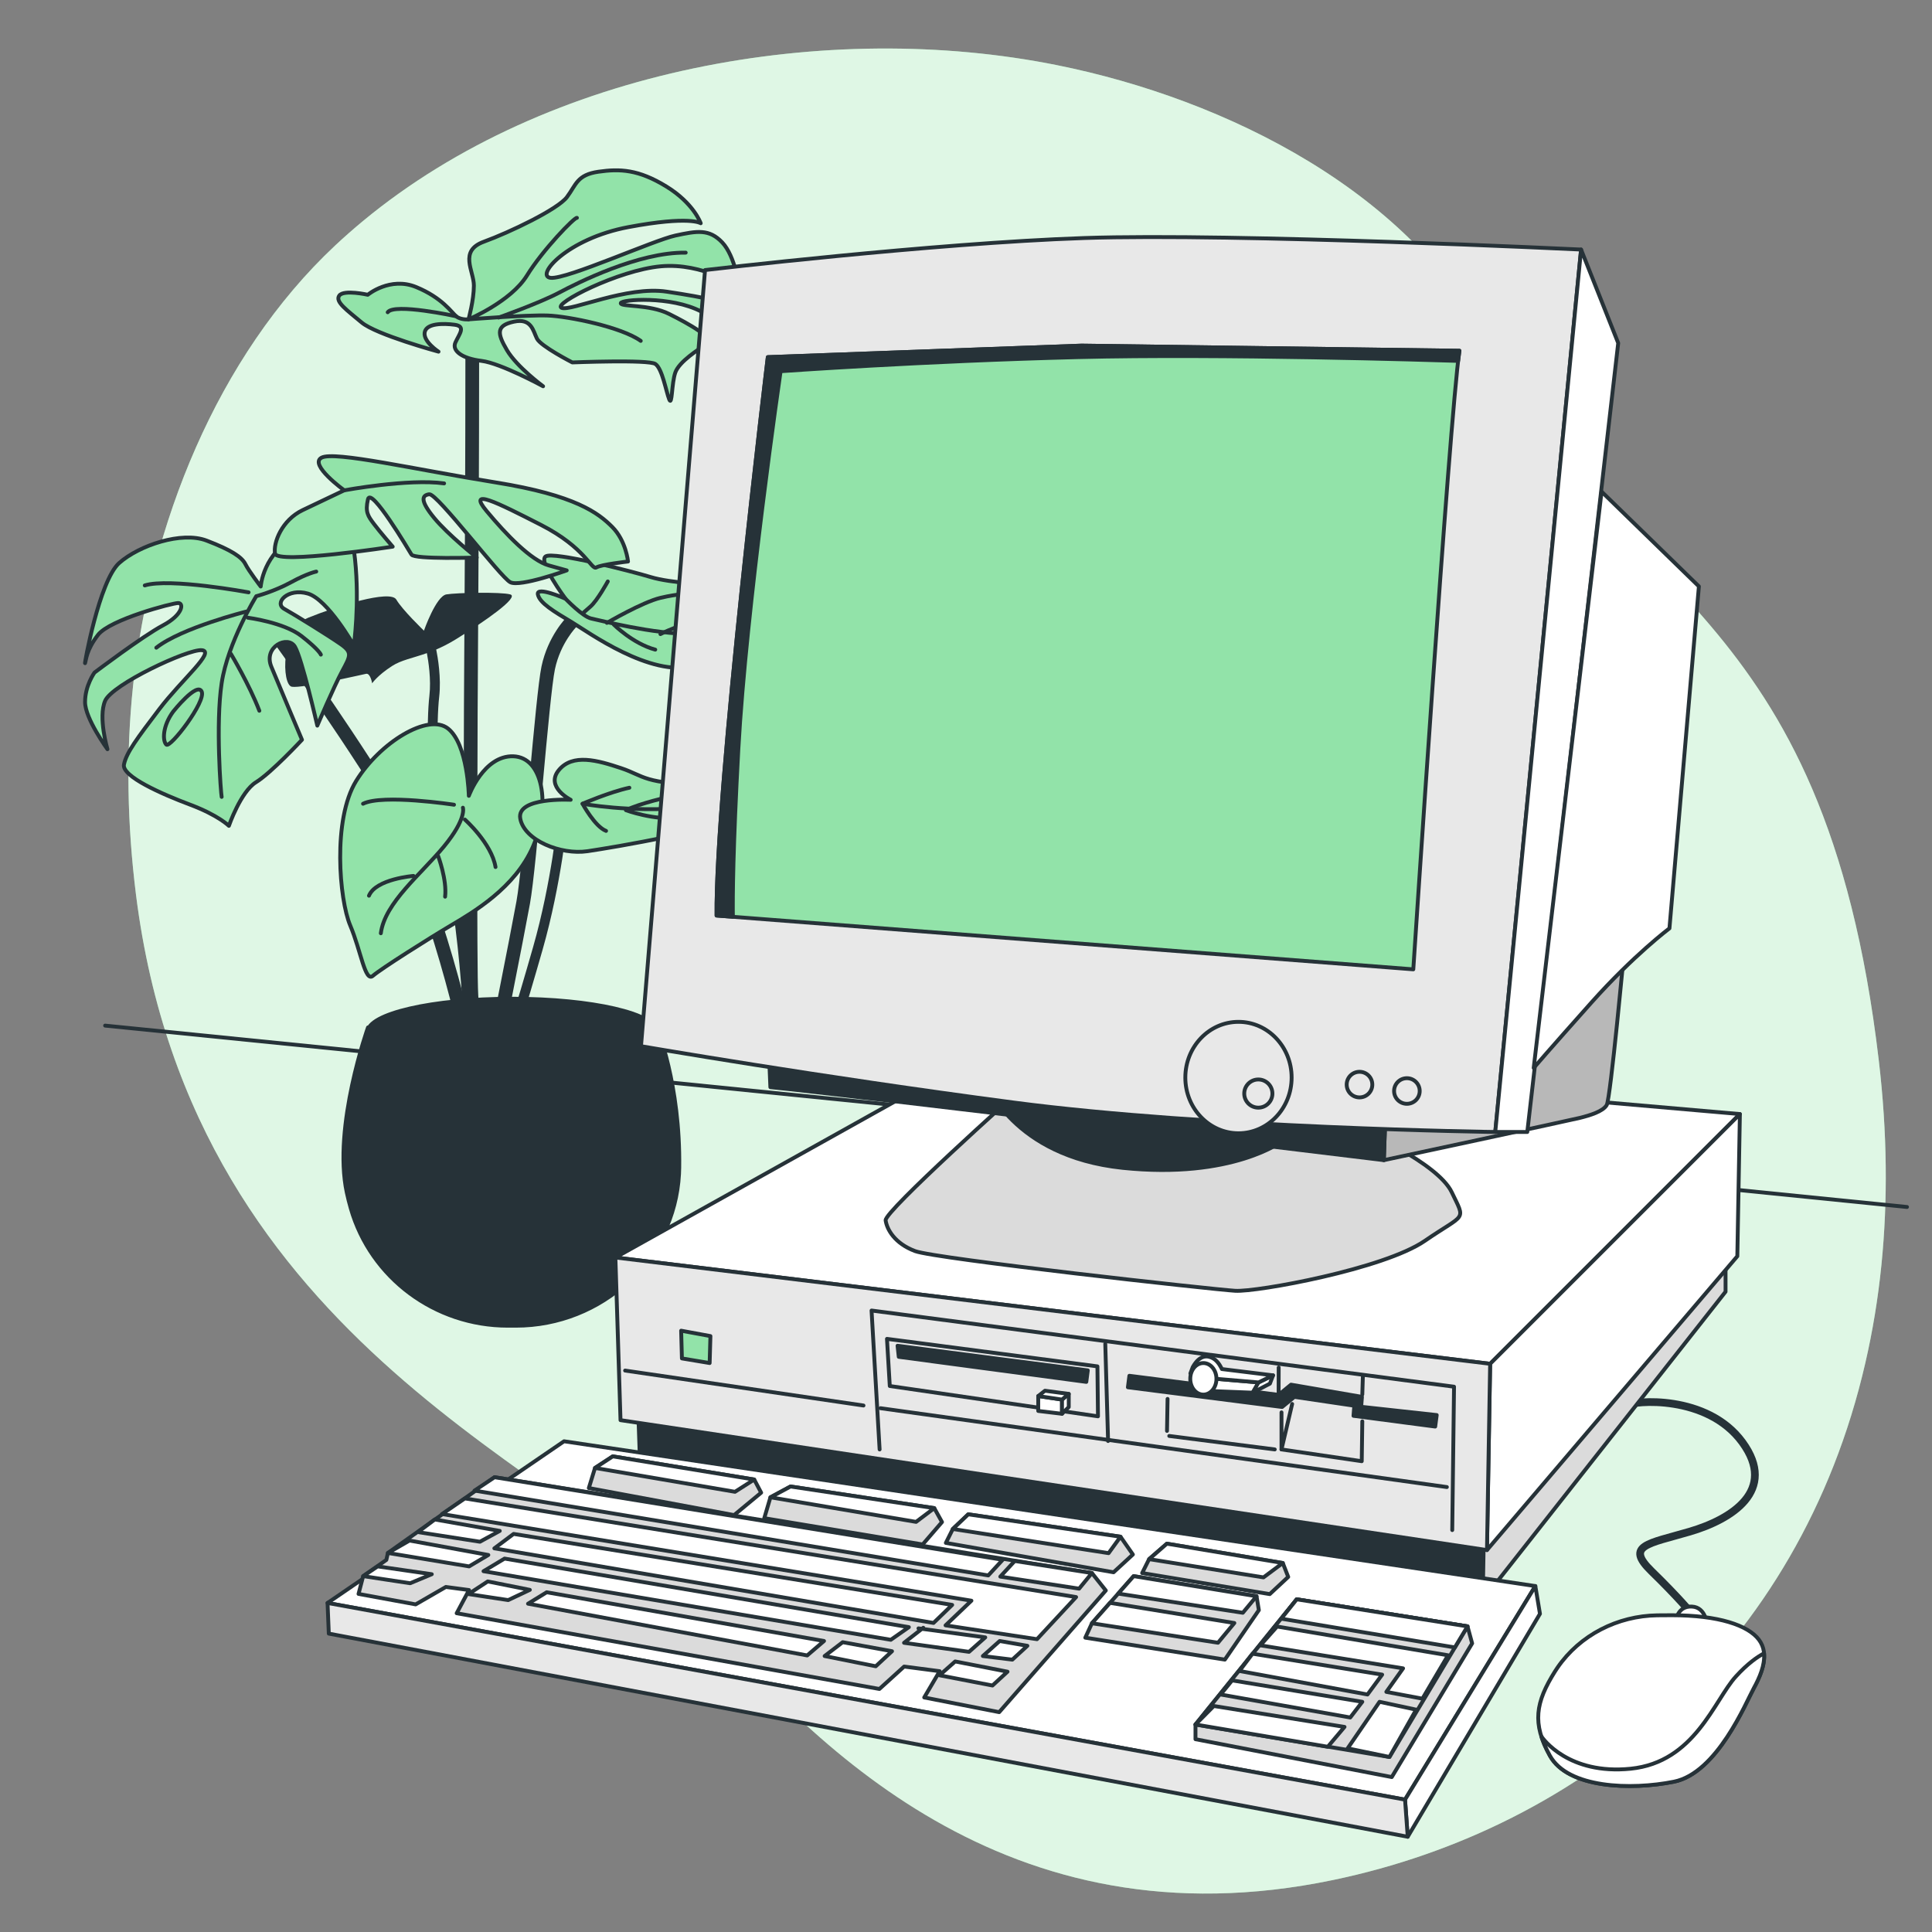 <?xml version="1.0" encoding="utf-8"?>
<!-- Generator: Adobe Illustrator 27.5.0, SVG Export Plug-In . SVG Version: 6.00 Build 0)  -->
<svg version="1.1" xmlns="http://www.w3.org/2000/svg" xmlns:xlink="http://www.w3.org/1999/xlink" x="0px" y="0px"
	 viewBox="0 0 500 500" style="enable-background:new 0 0 500 500;" xml:space="preserve">
<rect x="0" y="0" width="500" height="500" fill="#808080" stroke="none"/>
<g id="Background_Simple">
	<g>
		<path style="fill:#92E3A9;" d="M273.587,16.87c43.479,8.747,92.895,32.934,113.094,74.871
			c30.526,63.363,85.439,62.723,99.551,182.71c2.202,18.708,2.34,36.303,0.695,52.75c-0.883,8.841-2.293,17.355-4.18,25.523
			c-17.052,74.147-73.307,120.41-137.772,133.825c-84.783,17.659-135.042-35.421-165.085-70.339
			C149.847,381.293,49.996,349.4,35.196,231.554c-2.249-17.968-2.661-36.189-0.745-54.216c4.358-41.148,21.547-85.02,52.33-113.844
			c2.313-2.164,4.699-4.257,7.147-6.288C141.832,17.558,214.31,4.941,273.587,16.87z"/>
		<path style="opacity:0.7;fill:#FFFFFF;" d="M273.587,16.87c43.479,8.747,92.895,32.934,113.094,74.871
			c30.526,63.363,85.439,62.723,99.551,182.71c2.202,18.708,2.34,36.303,0.695,52.75c-0.883,8.841-2.293,17.355-4.18,25.523
			c-17.052,74.147-73.307,120.41-137.772,133.825c-84.783,17.659-135.042-35.421-165.085-70.339
			C149.847,381.293,49.996,349.4,35.196,231.554c-2.249-17.968-2.661-36.189-0.745-54.216c4.358-41.148,21.547-85.02,52.33-113.844
			c2.313-2.164,4.699-4.257,7.147-6.288C141.832,17.558,214.31,4.941,273.587,16.87z"/>
	</g>
</g>
<g id="Table">
	
		<line style="fill:none;stroke:#263238;stroke-linecap:round;stroke-linejoin:round;stroke-miterlimit:10;" x1="493.529" y1="312.368" x2="27.206" y2="265.428"/>
</g>
<g id="Plant_1_">
	<g>
		<path style="fill:#263238;" d="M79.781,159.861c7.148-2.904,21.221-7.372,22.785-4.691c1.564,2.681,7.148,8.042,7.148,8.042
			s3.127-8.935,5.808-9.382c2.681-0.447,14.073-0.67,16.53,0c2.457,0.67-6.478,6.925-14.073,11.616
			c-1.835,1.133-3.523,1.975-5.087,2.642c0.385,1.895,1.338,7.32,0.77,12.247c-0.715,6.204-0.817,22.924,2.193,33.457
			c3.299,11.549,8.271,50.088,6.063,63.33l-2.516-0.419c2.161-12.961-2.75-50.836-6.001-62.21
			c-3.106-10.874-3.009-28.075-2.273-34.451c0.483-4.192-0.262-8.947-0.653-11.015c-3.722,1.312-6.639,1.799-9.026,3.343
			c-3.798,2.457-5.138,4.468-5.138,4.468s-0.447-2.681-1.564-2.457c-1.117,0.224-16.53,3.798-19.211,3.351
			C72.856,177.284,72.633,162.765,79.781,159.861z"/>
		<g>
			<path style="fill:#263238;stroke:#263238;stroke-linecap:round;stroke-linejoin:round;stroke-miterlimit:10;" d="
				M129.059,272.695c0.059-0.291,5.83-29.164,7.598-38.891c0.904-4.967,2.141-18.399,3.337-31.389
				c1.165-12.644,2.368-25.72,3.135-29.334c1.468-6.921,5.643-11.16,5.686-11.202l-1.803-1.803
				c-0.193,0.193-4.754,4.822-6.378,12.476c-0.797,3.761-1.954,16.326-3.178,29.629c-1.192,12.935-2.422,26.311-3.305,31.167
				c-1.765,9.705-7.532,38.556-7.591,38.846L129.059,272.695z"/>
		</g>
		<g>
			<path style="fill:#263238;stroke:#263238;stroke-linecap:round;stroke-linejoin:round;stroke-miterlimit:10;" d="M121.394,271.59
				l2.551-0.077c-0.002-0.074-0.229-7.471-0.673-13.899c-0.429-6.238-0.243-69.144,0.003-101.317
				c0.222-28.933,0.224-67.089,0.224-67.47h-2.551c0,0.382-0.003,38.528-0.224,67.451c-0.208,27.322-0.458,94.813,0.003,101.513
				C121.168,264.167,121.393,271.516,121.394,271.59z"/>
		</g>
		<g>
			<path style="fill:#263238;stroke:#263238;stroke-linecap:round;stroke-linejoin:round;stroke-miterlimit:10;" d="
				M119.851,271.104l2.511-0.446c-2.025-11.395-12.493-51.556-26.544-73.292c-14.157-21.901-26.071-37.673-26.19-37.829
				l-2.033,1.539c0.117,0.156,11.979,15.858,26.081,37.674C107.516,220.162,117.849,259.84,119.851,271.104z"/>
		</g>
		<g>
			<path style="fill:#92E3A9;stroke:#263238;stroke-linecap:round;stroke-linejoin:round;stroke-miterlimit:10;" d="M67.474,151.789
				c0,0,0.61-8.848,9.458-13.12c8.848-4.271,13.73-5.492,14.95,6.102c1.22,11.594-0.305,22.273-0.305,22.273
				s-6.712-11.899-11.899-13.425c-5.187-1.525-8.848,2.441-6.102,3.967c2.746,1.525,11.594,7.018,14.645,9.153
				c3.051,2.136,2.441,3.051,0.305,7.018c-2.136,3.967-6.407,14.035-6.407,14.035s-3.966-17.391-5.797-20.442
				c-1.831-3.051-8.238,0-6.102,5.187c2.136,5.187,7.933,18.917,7.933,18.917s-7.933,8.543-11.899,10.984
				c-3.966,2.441-7.018,11.289-7.018,11.289s-2.746-2.746-10.069-5.492c-7.323-2.746-17.696-7.323-17.086-10.374
				c0.61-3.051,3.356-6.712,9.153-14.34c5.797-7.628,14.645-14.95,10.984-15.255c-3.661-0.305-23.188,8.848-25.019,13.12
				c-1.831,4.271,0.61,12.51,0.61,12.51s-5.797-7.933-5.797-12.204c0-4.271,2.441-7.628,2.441-7.628s12.509-9.458,17.696-12.204
				s5.492-5.797,3.966-5.797s-17.696,4.272-20.747,8.238c-3.051,3.967-3.051,6.407-3.356,7.323
				c-0.305,0.915,3.661-21.358,8.848-25.934c5.187-4.577,16.171-8.238,22.578-5.797c6.407,2.441,9.153,4.271,10.069,6.102
				C64.423,147.823,67.474,151.789,67.474,151.789z"/>
			<path style="fill:none;stroke:#263238;stroke-linecap:round;stroke-linejoin:round;stroke-miterlimit:10;" d="M44.83,184.143
				c0,0,6.169-7.761,7.363-5.174c1.194,2.587-8.159,14.726-9.154,13.731C42.044,191.705,42.044,187.924,44.83,184.143z"/>
			<g>
				<path style="fill:none;stroke:#263238;stroke-linecap:round;stroke-linejoin:round;stroke-miterlimit:10;" d="M64.332,153.297
					c0,0-20.497-3.781-26.865-1.791"/>
				<path style="fill:none;stroke:#263238;stroke-linecap:round;stroke-linejoin:round;stroke-miterlimit:10;" d="M63.735,158.272
					c0,0-16.716,4.179-23.283,9.353"/>
				<path style="fill:none;stroke:#263238;stroke-linecap:round;stroke-linejoin:round;stroke-miterlimit:10;" d="M64.133,159.864
					c0,0,9.353,1.194,13.93,4.776c4.577,3.582,4.975,4.776,4.975,4.776"/>
				<path style="fill:none;stroke:#263238;stroke-linecap:round;stroke-linejoin:round;stroke-miterlimit:10;" d="M81.844,147.924
					c0,0-2.189,0.398-6.567,2.786c-4.378,2.388-8.955,3.582-8.955,3.582s-7.363,11.94-8.955,22.487
					c-1.592,10.547-0.199,28.656,0,29.452"/>
				<path style="fill:none;stroke:#263238;stroke-linecap:round;stroke-linejoin:round;stroke-miterlimit:10;" d="M59.755,169.217
					c0,0,4.776,7.96,7.363,14.726"/>
			</g>
		</g>
		<g>
			<path style="fill:#92E3A9;stroke:#263238;stroke-linecap:round;stroke-linejoin:round;stroke-miterlimit:10;" d="M121.247,82.651
				c0,0,1.393-4.975,1.393-8.756c0-3.781-3.98-8.955,2.587-11.343c6.567-2.388,19.105-8.358,21.493-11.542
				c2.388-3.184,2.587-5.771,8.159-6.567c5.572-0.796,10.348-0.597,17.512,3.781c7.164,4.378,8.955,9.552,8.955,9.552
				s-2.786-1.99-18.706,0.995c-15.92,2.985-24.278,12.736-20.099,13.134c4.179,0.398,26.667-9.751,32.239-10.945
				c5.572-1.194,8.756-1.791,12.139,1.791c3.383,3.582,4.378,11.542,4.378,11.542s-9.353-6.368-20.298-5.373
				c-10.945,0.995-28.059,9.751-25.671,10.746c2.388,0.995,16.915-5.771,27.264-4.179c10.348,1.592,16.716,2.587,17.512,6.567
				c0.796,3.98-2.786,6.567-2.786,6.567s2.189-3.781-5.771-7.96c-7.96-4.179-20.895-3.184-20.895-2.189
				c0,0.995,7.363,0.199,12.537,2.786c5.174,2.587,11.94,6.368,9.751,7.761c-2.189,1.393-7.164,4.577-8.159,7.363
				c-0.995,2.786-0.796,8.955-1.592,6.965c-0.796-1.99-1.791-7.96-3.582-9.154c-1.791-1.194-21.493-0.398-21.493-0.398
				s-8.159-4.179-9.154-6.169c-0.995-1.99-1.393-5.373-5.97-4.378c-4.577,0.995-4.378,2.985-1.791,7.363
				c2.587,4.378,9.353,9.353,9.353,9.353s-10.945-5.97-15.92-6.567c-4.975-0.597-7.761-2.587-6.766-4.776
				c0.995-2.189,2.786-4.179-0.199-4.577s-7.363-0.398-7.761,1.99c-0.398,2.388,3.582,4.975,3.582,4.975s-16.119-4.378-19.9-7.562
				c-3.781-3.184-6.965-5.373-5.771-6.965c1.194-1.592,7.363-0.199,7.363-0.199s5.771-4.776,12.537-1.99
				c6.766,2.786,9.154,6.567,10.348,7.562C119.257,82.85,121.247,82.651,121.247,82.651z"/>
			<path style="fill:none;stroke:#263238;stroke-linecap:round;stroke-linejoin:round;stroke-miterlimit:10;" d="M149.307,56.382
				c-0.597-0.199-8.756,8.159-12.935,14.925c-4.179,6.766-15.124,11.343-15.124,11.343s15.124-1.194,20.497-0.995
				c5.373,0.199,19.104,2.985,24.079,6.567"/>
			<path style="fill:none;stroke:#263238;stroke-linecap:round;stroke-linejoin:round;stroke-miterlimit:10;" d="M118.063,81.855
				c0,0-16.045-3.489-17.725-1.045"/>
			<path style="fill:none;stroke:#263238;stroke-linecap:round;stroke-linejoin:round;stroke-miterlimit:10;" d="M129.048,82.184
				c0,0,10.69-3.818,15.577-6.414c4.887-2.596,20.616-10.537,32.833-10.384"/>
		</g>
		<g>
			<path style="fill:#92E3A9;stroke:#263238;stroke-linecap:round;stroke-linejoin:round;stroke-miterlimit:10;" d="
				M146.348,154.946c0,0-7.148-9.605-5.138-10.946s22.115,3.797,27.252,5.361c5.138,1.564,14.52,1.787,25.019,3.574
				c10.499,1.787,11.839,4.914,14.743,5.138c2.904,0.223,4.915,0,6.702,0.894c1.787,0.894,1.787,0.894,1.787,0.894
				s-4.244,1.117-6.255,2.234c-2.01,1.117-8.488,1.34-9.159,2.234c-0.67,0.893-10.276,5.138-21.668,8.042
				c-11.392,2.904-27.252-8.712-31.72-11.393c-4.468-2.68-8.265-4.914-8.712-7.148C138.753,151.596,146.348,154.946,146.348,154.946
				z"/>
			<path style="fill:none;stroke:#263238;stroke-linecap:round;stroke-linejoin:round;stroke-miterlimit:10;" d="M146.348,154.946
				c0,0,4.468,4.691,6.701,5.138c2.234,0.447,15.86,4.021,26.359,4.021c10.499,0,27.923-2.904,27.923-2.904"/>
			<path style="fill:none;stroke:#263238;stroke-linecap:round;stroke-linejoin:round;stroke-miterlimit:10;" d="M157.294,150.479
				c0,0-2.68,4.914-4.468,6.478c-1.787,1.564-1.787,1.564-1.787,1.564"/>
			<path style="fill:none;stroke:#263238;stroke-linecap:round;stroke-linejoin:round;stroke-miterlimit:10;" d="M157.071,161.201
				c0,0,9.159-5.361,13.85-6.478c4.691-1.117,8.042-1.117,8.042-1.117"/>
			<path style="fill:none;stroke:#263238;stroke-linecap:round;stroke-linejoin:round;stroke-miterlimit:10;" d="M170.92,164.105
				c0,0,5.361-2.904,13.85-4.468c8.488-1.564,10.499-2.01,10.499-2.01"/>
			<path style="fill:none;stroke:#263238;stroke-linecap:round;stroke-linejoin:round;stroke-miterlimit:10;" d="M158.858,161.648
				c0,0,4.915,4.914,10.722,6.478"/>
		</g>
		<g>
			<path style="fill:#92E3A9;stroke:#263238;stroke-linecap:round;stroke-linejoin:round;stroke-miterlimit:10;" d="M89.092,126.893
				c0,0-9.212-6.653-5.885-8.444c3.326-1.791,24.309,3.071,45.036,6.397c20.727,3.326,26.612,7.932,30.194,11.515
				c3.582,3.582,4.094,8.956,4.094,8.956s-6.909,0.768-8.188,1.535c-1.279,0.768-2.815-5.118-14.329-11.003
				c-11.515-5.885-19.191-9.724-14.074-3.583c5.118,6.141,11.515,12.794,16.121,14.074c4.606,1.279,4.606,1.279,4.606,1.279
				s-12.027,4.35-14.586,3.071c-2.559-1.279-18.936-23.03-20.982-22.774c-2.047,0.256-2.303,1.791,1.279,6.141
				c3.582,4.35,11.003,10.235,11.003,10.235s-16.121,0.512-16.888-0.768c-0.768-1.279-10.491-17.656-11.259-14.33
				c-0.768,3.326,0,4.35,1.535,6.397c1.535,2.047,4.862,5.885,4.862,5.885s-29.939,4.606-30.45,1.791
				c-0.512-2.815,1.791-8.7,7.165-11.259C83.719,129.452,89.092,126.893,89.092,126.893z"/>
			<path style="fill:none;stroke:#263238;stroke-linecap:round;stroke-linejoin:round;stroke-miterlimit:10;" d="M89.092,126.893
				c0,0,16.633-3.071,25.844-1.791"/>
		</g>
		<g>
			<path style="fill:#263238;" d="M133.038,270.391c0.025-0.074,2.523-7.595,7.389-24.625c4.89-17.117,6.505-34.24,6.521-34.411
				l-2.541-0.234c-0.015,0.169-1.61,17.064-6.434,33.944c-4.847,16.966-7.331,24.445-7.354,24.519L133.038,270.391z"/>
		</g>
		<g>
			<path style="fill:#92E3A9;stroke:#263238;stroke-linecap:round;stroke-linejoin:round;stroke-miterlimit:10;" d="
				M121.334,205.961c0,0,3.838-10.491,11.515-10.235c7.676,0.256,9.723,12.538,5.118,23.285
				c-4.606,10.747-15.609,17.144-21.238,20.471c-5.63,3.326-18.168,11.259-20.215,13.05c-2.047,1.791-3.071-6.397-5.885-13.05
				c-2.815-6.653-4.606-27.38,1.535-37.359c6.141-9.98,18.679-17.656,23.797-13.562
				C121.078,192.656,121.334,205.961,121.334,205.961z"/>
			<path style="fill:none;stroke:#263238;stroke-linecap:round;stroke-linejoin:round;stroke-miterlimit:10;" d="M119.799,209.032
				c0,0,1.023,2.815-4.862,9.979c-5.885,7.165-15.353,14.586-16.377,22.518"/>
			<path style="fill:none;stroke:#263238;stroke-linecap:round;stroke-linejoin:round;stroke-miterlimit:10;" d="M117.496,208.264
				c0,0-18.424-2.815-23.541-0.256"/>
			<path style="fill:none;stroke:#263238;stroke-linecap:round;stroke-linejoin:round;stroke-miterlimit:10;" d="M120.311,212.103
				c0,0,6.909,6.141,7.932,12.282"/>
			<path style="fill:none;stroke:#263238;stroke-linecap:round;stroke-linejoin:round;stroke-miterlimit:10;" d="M113.401,221.57
				c0,0,2.303,6.141,1.791,10.491"/>
			<path style="fill:none;stroke:#263238;stroke-linecap:round;stroke-linejoin:round;stroke-miterlimit:10;" d="M107.004,226.688
				c0,0-9.724,0.768-11.515,5.118"/>
		</g>
		<g>
			<path style="fill:#92E3A9;stroke:#263238;stroke-linecap:round;stroke-linejoin:round;stroke-miterlimit:10;" d="M147.69,206.985
				c0,0-6.653-3.327-3.071-7.677c3.582-4.35,9.98-2.559,16.121-0.512c6.141,2.047,5.63,4.094,22.518,4.35
				c16.888,0.256,22.774,3.327,22.774,3.327s-8.7,0-14.074,4.094c-5.374,4.094-33.009,8.7-39.918,9.724
				c-6.909,1.023-16.377-2.815-17.4-8.444C133.617,206.217,147.69,206.985,147.69,206.985z"/>
			<path style="fill:none;stroke:#263238;stroke-linecap:round;stroke-linejoin:round;stroke-miterlimit:10;" d="M194.005,206.729
				c0,0-2.303,1.023-16.633,2.303c-14.33,1.279-26.612-1.024-26.612-1.024s6.98-3.025,12.118-4.142"/>
			<path style="fill:none;stroke:#263238;stroke-linecap:round;stroke-linejoin:round;stroke-miterlimit:10;" d="M173.601,206.1
				c0,0-8.042,1.787-11.616,3.574c0,0,7.148,2.681,14.073,2.01"/>
			<path style="fill:none;stroke:#263238;stroke-linecap:round;stroke-linejoin:round;stroke-miterlimit:10;" d="M150.761,208.008
				c0,0,3.183,5.91,6.087,7.027"/>
		</g>
		<path style="fill:#263238;stroke:#263238;stroke-linecap:round;stroke-linejoin:round;stroke-miterlimit:10;" d="M169.99,265.9
			H95.239c0,0-9.153,25.629-5.492,42.715c0.296,1.38,0.647,2.761,1.043,4.135c5.196,18.028,21.842,30.342,40.603,30.342h2.12
			c22.189,0,41.034-17.108,42.22-39.265c0.029-0.538,0.047-1.078,0.055-1.62C176.093,280.545,169.99,265.9,169.99,265.9z"/>
		
			<ellipse style="fill:#263238;stroke:#263238;stroke-linecap:round;stroke-linejoin:round;stroke-miterlimit:10;" cx="132.557" cy="267.111" rx="37.433" ry="8.642"/>
	</g>
</g>
<g id="Mouse">
	<g>
		<path style="fill:none;stroke:#263238;stroke-width:2;stroke-linecap:round;stroke-linejoin:round;stroke-miterlimit:10;" d="
			M437.866,417.644c0,0-3.544-4.29-10.445-11.004c-6.901-6.714-0.933-7.087,9.885-10.258c10.818-3.171,22.754-10.631,13.615-23.127
			c-9.139-12.496-28.163-10.818-30.215-9.512"/>
		<path style="fill:#FFFFFF;stroke:#263238;stroke-linecap:round;stroke-linejoin:round;stroke-miterlimit:10;" d="M433.762,419.323
			c0,0,0.373-3.73,4.103-3.544s3.917,4.849,3.917,4.849L433.762,419.323z"/>
		<path style="fill:#FFFFFF;stroke:#263238;stroke-linecap:round;stroke-linejoin:round;stroke-miterlimit:10;" d="M428.91,418.043
			c-10.268,0.147-20.01,5.071-25.83,13.532c-0.224,0.326-0.442,0.656-0.652,0.991c-5.036,8.02-5.968,13.429-1.306,21.822
			c4.663,8.393,20.889,8.952,32.08,6.714c11.191-2.238,18.651-20.516,20.703-24.246c2.052-3.73,4.103-8.766,1.306-12.496
			c-2.798-3.73-10.444-6.341-22.568-6.341C431.295,418.017,430.053,418.026,428.91,418.043z"/>
		<path style="fill:#FFFFFF;stroke:#263238;stroke-linecap:round;stroke-linejoin:round;stroke-miterlimit:10;" d="M453.905,436.855
			c1.456-2.647,2.902-5.949,2.626-8.978c-1.69,0.895-4.236,2.637-7.288,5.994c-5.595,6.155-10.631,22.195-27.23,23.873
			c-16.062,1.624-22.693-7.752-23.106-8.361c0.5,1.57,1.224,3.217,2.217,5.004c4.663,8.393,20.889,8.952,32.08,6.714
			C444.393,458.863,451.854,440.585,453.905,436.855z"/>
	</g>
</g>
<g id="Device">
	<g>
		<polygon style="fill:#DBDBDB;stroke:#263238;stroke-linecap:round;stroke-linejoin:round;stroke-miterlimit:10;" points="
			383.723,414.073 446.572,334.294 446.572,326.177 383.027,399.23 		"/>
		<polygon style="fill:#263238;stroke:#263238;stroke-linecap:round;stroke-linejoin:round;stroke-miterlimit:10;" points="
			165.258,367.69 165.671,379.637 383.723,414.073 383.955,400.853 		"/>
		<polygon style="fill:#FFFFFF;stroke:#263238;stroke-linecap:round;stroke-linejoin:round;stroke-miterlimit:10;" points="
			256.047,271.413 159.262,325.44 385.647,352.951 450.281,288.317 		"/>
		<path style="fill:#DBDBDB;stroke:#263238;stroke-linecap:round;stroke-linejoin:round;stroke-miterlimit:10;" d="M263.34,282.682
			c0,0-34.471,30.825-34.14,33.146c0.331,2.32,2.32,5.966,7.624,7.955c5.303,1.989,77.229,9.944,82.864,10.275
			c5.635,0.331,38.449-5.635,49.056-12.927c10.607-7.292,10.607-4.972,6.961-12.595c-3.646-7.624-23.533-16.241-23.533-16.241
			L263.34,282.682z"/>
		<path style="fill:#263238;stroke:#263238;stroke-linecap:round;stroke-linejoin:round;stroke-miterlimit:10;" d="M255.053,280.031
			c0,0,6.961,19.224,35.466,22.208c28.505,2.983,41.432-6.961,41.432-6.961L255.053,280.031z"/>
		<g>
			<path style="fill:#B8B8B8;stroke:#263238;stroke-linecap:round;stroke-linejoin:round;stroke-miterlimit:10;" d="M420.45,244.896
				c0,0-3.646,39.443-4.64,41.101c-0.994,1.657-4.309,2.652-6.961,3.314c-2.652,0.663-50.713,10.938-50.713,10.938l0.331-9.612
				L420.45,244.896z"/>
			<path style="fill:#263238;stroke:#263238;stroke-linecap:round;stroke-linejoin:round;stroke-miterlimit:10;" d="M358.136,300.25
				c0,0-141.532-17.236-158.767-18.893l-0.331-7.955l159.43,17.236L358.136,300.25z"/>
		</g>
		<path style="fill:#E8E8E8;stroke:#263238;stroke-linecap:round;stroke-linejoin:round;stroke-miterlimit:10;" d="M182.464,69.888
			L165.891,270.75c0,0,46.072,7.955,96.454,14.584c50.381,6.629,124.628,7.623,124.628,7.623L409.18,64.584
			c0,0-89.493-4.309-128.605-2.983C241.463,62.927,182.464,69.888,182.464,69.888z"/>
		<path style="fill:#92E3A9;stroke:#263238;stroke-linecap:round;stroke-linejoin:round;stroke-miterlimit:10;" d="M198.706,92.427
			c0,0-13.59,112.364-13.258,144.515l180.312,13.921c0,0,9.281-141.532,11.932-160.093l-97.78-1.326L198.706,92.427z"/>
		<path style="fill:#263238;stroke:#263238;stroke-linecap:round;stroke-linejoin:round;stroke-miterlimit:10;" d="M198.706,92.427
			c0,0-13.59,112.364-13.258,144.515l4.222,0.326c-0.073-5.126,0.007-17.639,1.413-43.415c1.989-36.46,10.938-97.78,10.938-97.78
			s37.123-2.652,76.898-3.646c37.323-0.933,91.863,0.761,98.445,0.973c0.118-1.035,0.228-1.93,0.328-2.63l-97.78-1.326
			L198.706,92.427z"/>
		
			<ellipse style="fill:#E8E8E8;stroke:#263238;stroke-linecap:round;stroke-linejoin:round;stroke-miterlimit:10;" cx="320.516" cy="278.871" rx="13.755" ry="14.418"/>
		
			<circle style="fill:#E8E8E8;stroke:#263238;stroke-linecap:round;stroke-linejoin:round;stroke-miterlimit:10;" cx="325.653" cy="283.014" r="3.646"/>
		<path style="fill:#E8E8E8;stroke:#263238;stroke-linecap:round;stroke-linejoin:round;stroke-miterlimit:10;" d="M355.153,280.694
			c0,1.831-1.484,3.315-3.315,3.315s-3.315-1.484-3.315-3.315s1.484-3.315,3.315-3.315S355.153,278.863,355.153,280.694z"/>
		<path style="fill:#E8E8E8;stroke:#263238;stroke-linecap:round;stroke-linejoin:round;stroke-miterlimit:10;" d="M367.417,282.351
			c0,1.83-1.484,3.314-3.315,3.314s-3.315-1.484-3.315-3.314c0-1.831,1.484-3.315,3.315-3.315S367.417,280.52,367.417,282.351z"/>
		<polygon style="fill:#FFFFFF;stroke:#263238;stroke-linecap:round;stroke-linejoin:round;stroke-miterlimit:10;" points="
			409.18,64.584 418.792,88.781 395.259,292.957 386.973,292.957 		"/>
		<path style="fill:#FFFFFF;stroke:#263238;stroke-linecap:round;stroke-linejoin:round;stroke-miterlimit:10;" d="M414.483,127.23
			l25.191,24.528l-7.623,88.499c0,0-9.281,6.96-20.219,19.224c-10.938,12.264-14.915,16.904-14.915,16.904L414.483,127.23z"/>
		<polygon style="fill:#FFFFFF;stroke:#263238;stroke-linecap:round;stroke-linejoin:round;stroke-miterlimit:10;" points="
			385.647,352.951 384.827,401.155 449.618,325.109 450.281,288.317 		"/>
		<polygon style="fill:#E8E8E8;stroke:#263238;stroke-linecap:round;stroke-linejoin:round;stroke-miterlimit:10;" points="
			384.827,401.155 160.588,367.535 159.262,325.44 385.647,352.951 		"/>
		<polygon style="fill:#92E3A9;stroke:#263238;stroke-linecap:round;stroke-linejoin:round;stroke-miterlimit:10;" points="
			176.281,344.383 176.48,351.559 183.656,352.755 183.855,345.778 		"/>
		<g>
			<polygon style="fill:#263238;stroke:#263238;stroke-linecap:round;stroke-linejoin:round;stroke-miterlimit:10;" points="
				281.135,357.631 232.599,351.147 232.286,348.277 281.521,354.656 			"/>
		</g>
		<g>
			<polygon style="fill:#263238;stroke:#263238;stroke-linecap:round;stroke-linejoin:round;stroke-miterlimit:10;" points="
				371.43,369.192 350.286,366.415 350.488,363.802 334.989,361.512 331.809,364.128 291.902,359.027 292.282,356.051 
				330.903,360.987 334.111,358.349 352.471,361.504 352.273,364.073 371.821,366.217 			"/>
		</g>
		<path style="fill:#FFFFFF;stroke:#263238;stroke-linecap:round;stroke-linejoin:round;stroke-miterlimit:10;" d="M314.816,356.841
			l10.879,0.932c0,0-1.223,2.649-1.528,2.649c-0.306,0-10.391-0.408-10.391-0.408L314.816,356.841z"/>
		<polygon style="fill:#FFFFFF;stroke:#263238;stroke-linecap:round;stroke-linejoin:round;stroke-miterlimit:10;" points="
			325.695,357.773 329.465,355.939 328.65,358.079 324.167,360.422 		"/>
		<path style="fill:#FFFFFF;stroke:#263238;stroke-linecap:round;stroke-linejoin:round;stroke-miterlimit:10;" d="M329.465,355.939
			l-13.244-1.63c0,0-0.815-1.936-2.241-2.751c-1.426-0.815-3.464-1.019-5.297,2.241l-0.611,1.63l6.745,1.411l10.879,0.932
			L329.465,355.939z"/>
		<path style="fill:#FFFFFF;stroke:#263238;stroke-linecap:round;stroke-linejoin:round;stroke-miterlimit:10;" d="M314.816,356.841
			c0,2.257-1.517,4.086-3.389,4.086c-1.872,0-3.389-1.829-3.389-4.086s1.517-4.086,3.389-4.086
			C313.299,352.755,314.816,354.584,314.816,356.841z"/>
		<polyline style="fill:none;stroke:#263238;stroke-linecap:round;stroke-linejoin:round;stroke-miterlimit:10;" points="
			331.649,365.525 331.649,375.111 334.409,363.346 		"/>
		<polyline style="fill:none;stroke:#263238;stroke-linecap:round;stroke-linejoin:round;stroke-miterlimit:10;" points="
			331.649,375.111 352.418,378.16 352.563,367.849 		"/>
		
			<line style="fill:none;stroke:#263238;stroke-linecap:round;stroke-linejoin:round;stroke-miterlimit:10;" x1="352.563" y1="360.877" x2="352.708" y2="356.23"/>
		
			<line style="fill:none;stroke:#263238;stroke-linecap:round;stroke-linejoin:round;stroke-miterlimit:10;" x1="330.903" y1="360.987" x2="330.923" y2="353.906"/>
		
			<line style="fill:#FFFFFF;stroke:#263238;stroke-linecap:round;stroke-linejoin:round;stroke-miterlimit:10;" x1="286.045" y1="347.806" x2="286.771" y2="372.932"/>
		
			<line style="fill:none;stroke:#263238;stroke-linecap:round;stroke-linejoin:round;stroke-miterlimit:10;" x1="302.602" y1="371.625" x2="329.906" y2="375.111"/>
		
			<line style="fill:none;stroke:#263238;stroke-linecap:round;stroke-linejoin:round;stroke-miterlimit:10;" x1="302.166" y1="362.039" x2="302.021" y2="370.318"/>
		<polygon style="fill:none;stroke:#263238;stroke-linecap:round;stroke-linejoin:round;stroke-miterlimit:10;" points="
			229.549,346.499 230.275,358.699 284.157,366.542 284.012,353.616 		"/>
		<g>
			<polygon style="fill:#FFFFFF;stroke:#263238;stroke-linecap:round;stroke-linejoin:round;stroke-miterlimit:10;" points="
				268.695,361.294 274.847,362.213 274.847,365.886 268.695,365.151 			"/>
			<polygon style="fill:#FFFFFF;stroke:#263238;stroke-linecap:round;stroke-linejoin:round;stroke-miterlimit:10;" points="
				274.847,362.213 276.592,360.743 276.592,364.141 274.847,365.886 			"/>
			<polygon style="fill:#FFFFFF;stroke:#263238;stroke-linecap:round;stroke-linejoin:round;stroke-miterlimit:10;" points="
				276.592,360.743 270.439,359.917 268.695,361.294 274.847,362.213 			"/>
		</g>
		<polyline style="fill:none;stroke:#263238;stroke-linecap:round;stroke-linejoin:round;stroke-miterlimit:10;" points="
			227.643,375.111 225.556,339.164 376.302,358.877 375.838,395.983 		"/>
		
			<line style="fill:#FFFFFF;stroke:#263238;stroke-linecap:round;stroke-linejoin:round;stroke-miterlimit:10;" x1="374.446" y1="384.851" x2="227.875" y2="364.443"/>
		
			<line style="fill:#FFFFFF;stroke:#263238;stroke-linecap:round;stroke-linejoin:round;stroke-miterlimit:10;" x1="223.469" y1="363.747" x2="161.779" y2="354.702"/>
	</g>
</g>
<g id="Keyboard">
	<g>
		<polygon style="fill:#FFFFFF;stroke:#263238;stroke-linecap:round;stroke-linejoin:round;stroke-miterlimit:10;" points="
			145.974,373 397.345,410.472 363.621,465.742 84.771,414.844 		"/>
		<polygon style="fill:#FFFFFF;stroke:#263238;stroke-linecap:round;stroke-linejoin:round;stroke-miterlimit:10;" points="
			363.621,465.742 364.319,475.349 398.54,417.652 397.345,410.472 		"/>
		<polygon style="fill:#E8E8E8;stroke:#263238;stroke-linecap:round;stroke-linejoin:round;stroke-miterlimit:10;" points="
			363.621,465.742 84.771,414.844 85.093,422.777 364.319,475.349 		"/>
		<polygon style="fill:#DBDBDB;stroke:#263238;stroke-linecap:round;stroke-linejoin:round;stroke-miterlimit:10;" points="
			335.589,413.903 309.389,446.303 309.389,450.104 360.189,459.904 380.989,425.303 379.789,420.903 		"/>
		<polygon style="fill:#DBDBDB;stroke:#263238;stroke-linecap:round;stroke-linejoin:round;stroke-miterlimit:10;" points="
			309.389,446.303 359.589,454.704 379.789,420.903 335.589,413.903 		"/>
		<polygon style="fill:#DBDBDB;stroke:#263238;stroke-linecap:round;stroke-linejoin:round;stroke-miterlimit:10;" points="
			293.389,407.903 282.589,420.103 280.874,423.829 316.989,429.504 325.789,416.703 325.189,413.103 		"/>
		<polygon style="fill:#DBDBDB;stroke:#263238;stroke-linecap:round;stroke-linejoin:round;stroke-miterlimit:10;" points="
			301.989,399.503 297.389,403.503 295.589,407.103 328.612,412.556 333.389,408.103 331.989,404.503 		"/>
		<polygon style="fill:#DBDBDB;stroke:#263238;stroke-linecap:round;stroke-linejoin:round;stroke-miterlimit:10;" points="
			293.189,402.303 288.189,406.903 244.788,399.303 246.589,395.703 250.589,391.903 289.989,397.703 		"/>
		<polygon style="fill:#DBDBDB;stroke:#263238;stroke-linecap:round;stroke-linejoin:round;stroke-miterlimit:10;" points="
			243.788,393.903 238.788,399.703 197.788,392.903 199.388,387.503 204.588,384.703 241.788,390.303 		"/>
		<polygon style="fill:#DBDBDB;stroke:#263238;stroke-linecap:round;stroke-linejoin:round;stroke-miterlimit:10;" points="
			196.988,386.303 189.988,392.103 152.388,385.103 153.988,379.903 158.588,376.903 195.188,382.903 		"/>
		<polygon style="fill:#DBDBDB;stroke:#263238;stroke-linecap:round;stroke-linejoin:round;stroke-miterlimit:10;" points="
			282.589,407.103 127.988,382.303 100.388,401.903 99.988,403.703 93.988,407.903 92.788,412.503 107.567,415.215 115.388,410.703 
			121.388,411.503 118.188,417.503 227.589,437.103 233.988,431.303 243.188,432.504 239.188,439.303 258.589,443.103 
			286.183,411.618 		"/>
		<polygon style="fill:#FFFFFF;stroke:#263238;stroke-linecap:round;stroke-linejoin:round;stroke-miterlimit:10;" points="
			278.495,413.323 120.308,387.789 114.391,391.837 251.404,414.257 244.709,420.641 268.375,424.222 		"/>
		<polygon style="fill:#FFFFFF;stroke:#263238;stroke-linecap:round;stroke-linejoin:round;stroke-miterlimit:10;" points="
			246.421,415.347 241.595,420.018 127.937,400.712 132.919,396.975 		"/>
		<polygon style="fill:#FFFFFF;stroke:#263238;stroke-linecap:round;stroke-linejoin:round;stroke-miterlimit:10;" points="
			130.583,403.359 125.134,406.628 230.54,424.378 235.211,421.108 		"/>
		<polygon style="fill:#FFFFFF;stroke:#263238;stroke-linecap:round;stroke-linejoin:round;stroke-miterlimit:10;" points="
			218.085,425 213.414,428.582 226.648,431.228 230.852,427.336 		"/>
		<polyline style="fill:#FFFFFF;stroke:#263238;stroke-linecap:round;stroke-linejoin:round;stroke-miterlimit:10;" points="
			238.948,421.264 233.966,425.156 250.781,427.492 254.985,423.755 237.702,421.419 		"/>
		<polygon style="fill:#FFFFFF;stroke:#263238;stroke-linecap:round;stroke-linejoin:round;stroke-miterlimit:10;" points="
			258.721,424.689 254.362,428.582 261.991,429.516 265.883,425.935 		"/>
		<polygon style="fill:#FFFFFF;stroke:#263238;stroke-linecap:round;stroke-linejoin:round;stroke-miterlimit:10;" points="
			260.745,432.63 247.2,429.983 243.152,433.564 256.853,436.211 		"/>
		<polygon style="fill:#FFFFFF;stroke:#263238;stroke-linecap:round;stroke-linejoin:round;stroke-miterlimit:10;" points="
			213.258,424.689 208.899,428.426 136.656,415.036 141.482,412.078 		"/>
		<polygon style="fill:#FFFFFF;stroke:#263238;stroke-linecap:round;stroke-linejoin:round;stroke-miterlimit:10;" points="
			137.123,411.455 131.518,414.102 121.242,412.545 126.224,409.275 		"/>
		<polygon style="fill:#FFFFFF;stroke:#263238;stroke-linecap:round;stroke-linejoin:round;stroke-miterlimit:10;" points="
			126.38,402.424 121.397,405.383 100.388,401.903 105.983,398.688 		"/>
		<polygon style="fill:#FFFFFF;stroke:#263238;stroke-linecap:round;stroke-linejoin:round;stroke-miterlimit:10;" points="
			108.163,396.508 124.2,398.999 129.338,396.197 112.523,393.238 		"/>
		<polygon style="fill:#FFFFFF;stroke:#263238;stroke-linecap:round;stroke-linejoin:round;stroke-miterlimit:10;" points="
			97.732,405.383 111.744,407.407 106.139,409.742 93.988,407.903 		"/>
		<polygon style="fill:#FFFFFF;stroke:#263238;stroke-linecap:round;stroke-linejoin:round;stroke-miterlimit:10;" points="
			122.799,385.765 255.763,407.718 259.5,403.67 127.988,382.303 		"/>
		<polygon style="fill:#FFFFFF;stroke:#263238;stroke-linecap:round;stroke-linejoin:round;stroke-miterlimit:10;" points="
			262.614,403.982 258.877,408.03 279.273,411.143 282.589,407.103 		"/>
		<polygon style="fill:#FFFFFF;stroke:#263238;stroke-linecap:round;stroke-linejoin:round;stroke-miterlimit:10;" points="
			153.988,379.903 190.215,386.076 195.188,382.903 158.588,376.903 		"/>
		<polygon style="fill:#FFFFFF;stroke:#263238;stroke-linecap:round;stroke-linejoin:round;stroke-miterlimit:10;" points="
			199.388,387.503 237.08,393.861 241.788,390.303 204.588,384.703 		"/>
		<polygon style="fill:#FFFFFF;stroke:#263238;stroke-linecap:round;stroke-linejoin:round;stroke-miterlimit:10;" points="
			246.589,395.703 286.902,401.957 289.989,397.703 250.589,391.903 		"/>
		<g>
			<polygon style="fill:#FFFFFF;stroke:#263238;stroke-linecap:round;stroke-linejoin:round;stroke-miterlimit:10;" points="
				321.642,417.385 325.189,413.103 293.389,407.903 289.388,412.423 			"/>
			<polygon style="fill:#FFFFFF;stroke:#263238;stroke-linecap:round;stroke-linejoin:round;stroke-miterlimit:10;" points="
				287.267,414.818 282.589,420.103 315.218,425.139 319.448,420.033 			"/>
		</g>
		<polygon style="fill:#FFFFFF;stroke:#263238;stroke-linecap:round;stroke-linejoin:round;stroke-miterlimit:10;" points="
			297.389,403.503 326.989,408.227 331.989,404.503 301.989,399.503 		"/>
		<polygon style="fill:#FFFFFF;stroke:#263238;stroke-linecap:round;stroke-linejoin:round;stroke-miterlimit:10;" points="
			376.508,426.357 331.589,418.915 335.589,413.903 379.789,420.903 		"/>
		<polygon style="fill:#FFFFFF;stroke:#263238;stroke-linecap:round;stroke-linejoin:round;stroke-miterlimit:10;" points="
			374.749,428.386 330.507,420.945 326.177,425.816 363.113,431.769 358.784,437.857 368.119,439.616 		"/>
		<polygon style="fill:#FFFFFF;stroke:#263238;stroke-linecap:round;stroke-linejoin:round;stroke-miterlimit:10;" points="
			324.147,427.98 357.701,433.392 353.913,438.534 320.765,432.445 		"/>
		<polygon style="fill:#FFFFFF;stroke:#263238;stroke-linecap:round;stroke-linejoin:round;stroke-miterlimit:10;" points="
			318.871,434.881 352.56,440.428 349.448,444.487 315.894,438.534 		"/>
		<polygon style="fill:#FFFFFF;stroke:#263238;stroke-linecap:round;stroke-linejoin:round;stroke-miterlimit:10;" points="
			357.025,440.428 348.772,452.469 359.589,454.704 366.496,442.457 		"/>
		<polygon style="fill:#FFFFFF;stroke:#263238;stroke-linecap:round;stroke-linejoin:round;stroke-miterlimit:10;" points="
			347.96,446.922 343.63,452.063 309.389,446.303 314.135,441.51 		"/>
	</g>
</g>
</svg>
